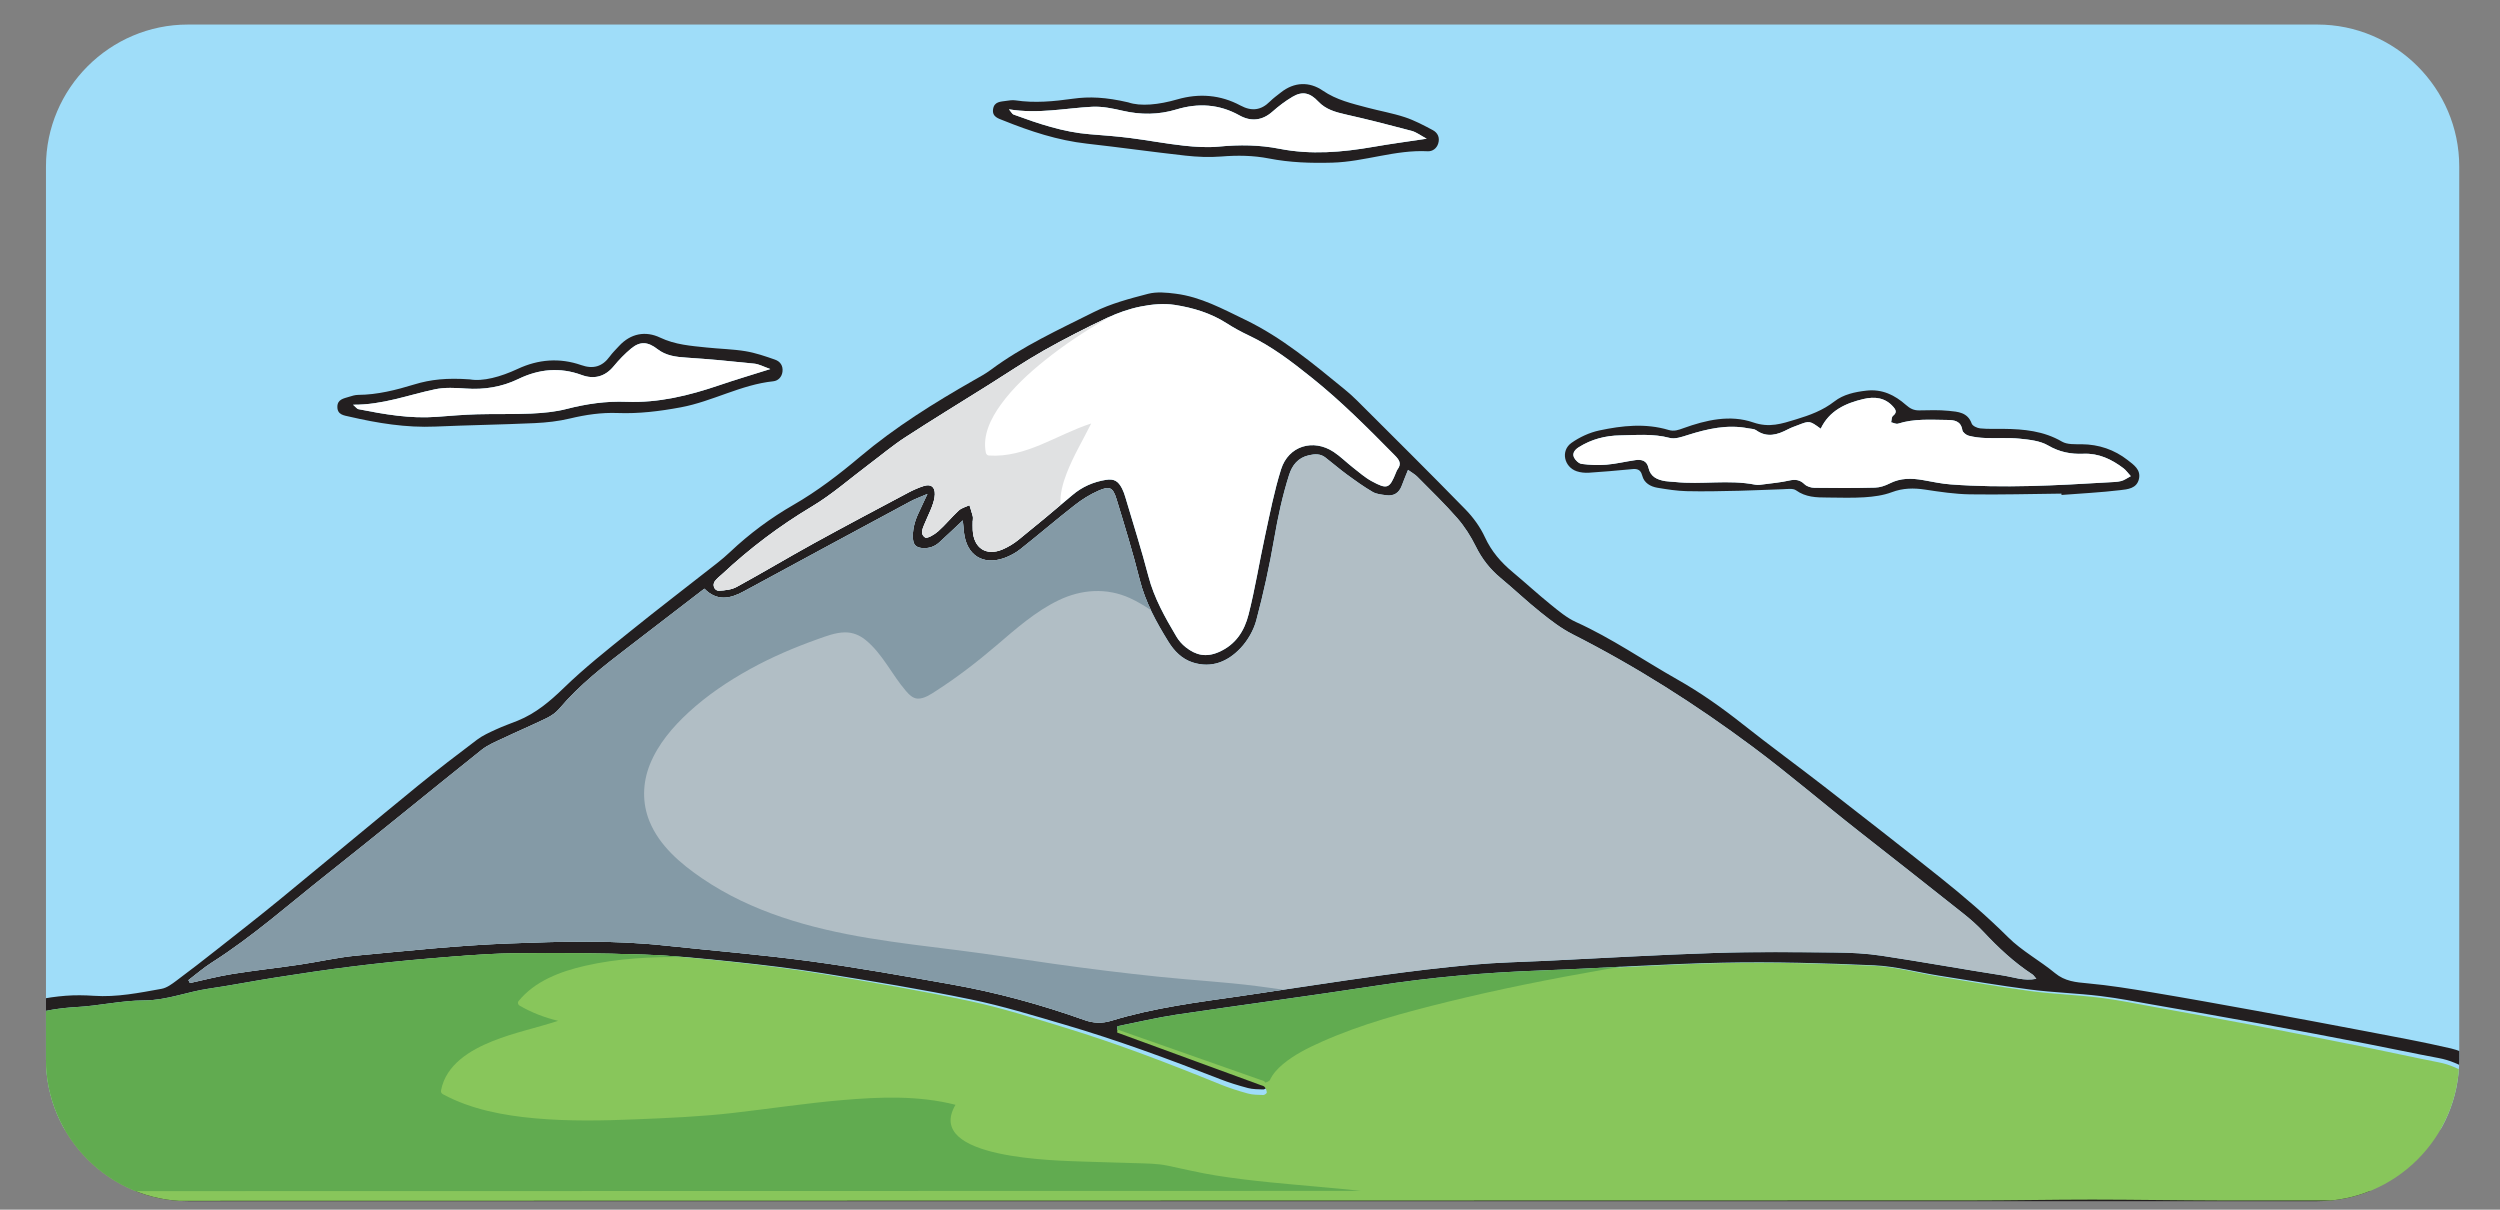 <svg clip-rule="evenodd" fill-rule="evenodd" stroke-linejoin="round" stroke-miterlimit="2" viewBox="0 0 186 90" xmlns="http://www.w3.org/2000/svg" xmlns:xlink="http://www.w3.org/1999/xlink"><rect x="0" y="0" width="186" height="90" fill="#808080" stroke="none"/><clipPath id="a"><path clip-rule="nonzero" d="m13.975 1.827c-5.805 0-10.555 4.75-10.555 10.556v66.429c0 5.806 4.75 10.555 10.555 10.555h158.437c5.805 0 10.555-4.749 10.555-10.555v-66.429c0-5.806-4.75-10.556-10.555-10.556h-158.437z"/></clipPath><g clip-path="url(#a)"><path d="m.093.133h184.187v83.89h-184.187z" fill="#9fddf9"/><g fill-rule="nonzero"><path d="m72.379 38.749h-.009c0 .231-.01.463.002.695.068 1.335 1.002 1.95 2.22 1.43.42-.18.827-.427 1.183-.714 1.349-1.09 2.687-2.195 4.005-3.321.729-.623 1.562-.985 2.491-1.136.612-.099.923.082 1.211.648.105.204.181.426.246.648.579 1.956 1.2 3.902 1.714 5.876.426 1.635 1.243 3.065 2.086 4.492.174.294.416.568.683.781.74.591 1.505.783 2.462.367 1.277-.555 1.913-1.587 2.22-2.796.492-1.936.804-3.918 1.23-5.871.36-1.654.681-3.324 1.189-4.934.55-1.742 2.39-2.3 3.916-1.289.509.337.946.78 1.429 1.157.453.354.893.745 1.394 1.017 1.168.636 1.33.557 1.817-.654.03-.071.053-.149.099-.209.338-.441.135-.725-.21-1.072-1.978-2.003-3.954-3.997-6.162-5.762-1.483-1.186-2.966-2.333-4.691-3.147-.556-.262-1.102-.559-1.62-.892-1.193-.768-2.529-1.17-3.896-1.38-.816-.125-1.698-.04-2.514.122-.862.171-1.718.472-2.513.85-1.599.76-3.181 1.566-4.724 2.439-1.405.797-2.748 1.707-4.119 2.566-2.057 1.29-4.131 2.553-6.165 3.877-.935.608-1.792 1.332-2.686 2.001-1.418 1.063-2.761 2.253-4.273 3.156-2.399 1.435-4.602 3.097-6.637 4.997-.196.183-.423.346-.576.56-.2.281-.023.709.307.695.445-.02.938-.072 1.318-.28 1.928-1.053 3.813-2.183 5.738-3.243 2.33-1.282 4.683-2.524 7.032-3.774.374-.197.767-.371 1.169-.498.519-.163.827.078.808.636-.011.299-.105.604-.208.889-.145.397-.345.775-.501 1.169-.152.384-.442.857-.018 1.14.157.105.694-.213.961-.448.547-.484 1.01-1.062 1.546-1.559.209-.193.528-.267.796-.395.084.273.176.543.245.82.028.108.005.23.005.346m10.759 37.602c-.007.081-.013.161-.019.242 1.05.367 2.102.736 3.153 1.106 2.504.881 5.01 1.762 7.515 2.645.108.038.244.06.308.139.087.107.151.261.156.396.002.059-.172.179-.261.176-.383-.013-.778-.009-1.143-.105-.707-.188-1.411-.403-2.091-.67-3.805-1.488-7.638-2.9-11.56-4.051-2.325-.683-4.653-1.397-7.023-1.885-3.616-.745-7.264-1.34-10.91-1.93-2.201-.356-4.42-.623-6.638-.856-2.221-.233-4.45-.459-6.679-.534-3.273-.109-6.551-.137-9.826-.094-2.077.027-4.156.215-6.228.385-1.919.159-3.834.361-5.743.599-1.872.231-3.736.515-5.601.805-1.671.261-3.332.593-5.007.835-1.616.232-3.137.874-4.824.877-1.679.003-3.352.405-5.035.495-1.205.064-2.366.268-3.526.555-1.158.287-1.166.273-1.168 1.427-.008 2.432 0 4.864-.016 7.295-.008 1.234-.073 2.468-.074 3.703 0 .673.066.729.74.734 1.428.011 2.855-.019 4.282-.019 46.91-.01 93.818-.016 140.727-.029 3.009-.001 6.017-.062 9.025-.061 3.16.002 6.321.059 9.481.064 5.864.011 11.728.001 17.592-.001.269 0 .541.015.808-.007.558-.044.644-.178.587-.74-.068-.648-.199-1.305-.139-1.944.1-1.07.343-2.126.5-3.193.072-.491.109-.993.115-1.49.006-.667-.306-1.177-.864-1.544-.714-.472-1.476-.801-2.327-.96-1.778-.329-3.545-.714-5.32-1.056-2.682-.517-5.365-1.031-8.052-1.523-2.572-.471-5.15-.917-7.726-1.366-1.364-.237-2.723-.509-4.096-.672-1.715-.204-3.449-.254-5.161-.474-2.289-.296-4.566-.682-6.845-1.044-1.595-.254-3.181-.691-4.783-.762-3.736-.167-7.48-.271-11.218-.198-4.545.089-9.086.417-13.63.584-4.085.149-8.144.504-12.187 1.128-4.945.764-9.908 1.414-14.857 2.152-1.481.222-2.942.573-4.412.866m-69.117-3.429c.038.072.075.142.113.213 1.046-.227 2.084-.501 3.138-.67 1.672-.269 3.358-.452 5.034-.7 1.409-.208 2.803-.536 4.219-.67 3.796-.355 7.594-.764 11.401-.906 3.809-.142 7.636-.258 11.445.148 3.637.387 7.283.688 10.907 1.176 3.507.472 6.994 1.102 10.48 1.719 3.382.599 6.688 1.504 9.922 2.656.683.243 1.313.266 2.019.05 3.141-.964 6.394-1.37 9.632-1.837 3.467-.502 6.928-1.05 10.397-1.53 2.288-.316 4.583-.594 6.883-.802 1.804-.164 3.617-.198 5.428-.285 4.196-.202 8.391-.451 12.59-.586 2.968-.096 5.942-.058 8.912-.032 1.153.01 2.318.068 3.458.241 3.006.452 5.998.999 9.002 1.464.796.124 1.59.433 2.503.253-.141-.162-.201-.269-.291-.327-1.367-.892-2.545-1.997-3.656-3.184-.447-.477-.944-.915-1.456-1.321-2.597-2.061-5.203-4.113-7.813-6.156-2.64-2.068-5.18-4.256-7.875-6.265-4.251-3.166-8.691-5.988-13.414-8.384-.85-.431-1.626-1.031-2.376-1.63-1.023-.817-1.973-1.725-2.982-2.562-.787-.652-1.384-1.419-1.84-2.342-.372-.752-.836-1.484-1.386-2.113-.939-1.074-1.971-2.065-2.975-3.081-.172-.173-.396-.293-.683-.5-.185.463-.332.811-.463 1.168-.202.548-.593.798-1.165.717-.341-.049-.715-.077-.999-.243-.661-.386-1.285-.832-1.902-1.285-.557-.408-1.08-.862-1.626-1.284-.368-.284-.779-.26-1.214-.163-.81.181-1.247.733-1.481 1.471-.49 1.543-.83 3.116-1.105 4.715-.351 2.046-.799 4.08-1.332 6.086-.2.751-.641 1.519-1.177 2.084-.941.992-2.142 1.515-3.557 1.059-.808-.261-1.381-.854-1.811-1.551-.891-1.445-1.707-2.917-2.129-4.596-.507-2.015-1.116-4.007-1.724-5.995-.273-.887-.513-1-1.354-.628-.625.276-1.224.653-1.763 1.075-1.367 1.067-2.683 2.198-4.043 3.273-.357.282-.782.51-1.211.662-1.573.555-2.777-.219-2.977-1.876-.035-.285-.058-.573-.093-.928-.64.599-1.192 1.129-1.759 1.644-.361.326-.797.457-1.284.41-.399-.038-.627-.217-.66-.648-.052-.677.107-1.301.386-1.906.189-.407.379-.812.686-1.47-.594.258-.94.38-1.261.552-4.141 2.229-8.284 4.461-12.416 6.705-1.022.556-1.993.734-2.916-.208-1.894 1.457-3.756 2.892-5.624 4.323-1.838 1.408-3.665 2.824-5.173 4.608-.243.287-.58.524-.92.69-1.072.523-2.17.989-3.247 1.501-.551.261-1.14.495-1.609.87-3.858 3.078-7.668 6.216-11.539 9.277-2.812 2.223-5.497 4.613-8.534 6.545-.611.387-1.162.87-1.74 1.309m78.918 16.446c-30.291 0-60.582 0-90.872-.002-.424 0-.853.017-1.271-.039-.416-.055-.712-.286-.696-.769.008-.232 0-.464 0-.695-.003-3.785-.006-7.568-.008-11.351 0-.194.017-.388.004-.579-.032-.489.162-.769.643-.95 1.345-.508 2.735-.789 4.159-.901.69-.053 1.39-.043 2.082.004 1.712.118 3.376-.22 5.042-.52.389-.07.763-.35 1.096-.599 1.051-.781 2.086-1.585 3.113-2.396 1.545-1.215 3.093-2.425 4.613-3.671 3.43-2.811 6.835-5.653 10.268-8.459 1.433-1.169 2.904-2.297 4.382-3.409.423-.319.926-.54 1.411-.764.524-.242 1.07-.433 1.607-.648 1.347-.544 2.41-1.445 3.453-2.456 1.519-1.472 3.187-2.794 4.837-4.123 2.161-1.744 4.367-3.43 6.552-5.146.333-.262.657-.537.966-.829 1.436-1.357 3.009-2.524 4.725-3.512 1.776-1.023 3.391-2.263 4.961-3.587 2.602-2.192 5.486-3.989 8.437-5.673.436-.246.88-.487 1.281-.785 2.369-1.761 5.045-2.982 7.66-4.294 1.258-.631 2.664-1 4.038-1.358.642-.166 1.374-.093 2.05-.007 1.868.237 3.483 1.125 5.159 1.932 2.755 1.328 5.044 3.254 7.373 5.154.328.269.649.55.948.849 2.702 2.698 5.415 5.384 8.08 8.116.583.597 1.101 1.315 1.449 2.07.487 1.056 1.197 1.871 2.068 2.596.948.79 1.856 1.628 2.814 2.403.597.483 1.205.998 1.894 1.31 2.648 1.197 5.03 2.853 7.546 4.276 1.717.97 3.317 2.103 4.864 3.327 1.995 1.58 4.053 3.079 6.064 4.639 2.864 2.223 5.721 4.451 8.557 6.71 1.779 1.418 3.504 2.893 5.124 4.505 1.027 1.02 2.356 1.73 3.481 2.66.74.612 1.548.683 2.439.763 1.606.146 3.203.405 4.795.673 2.581.431 5.154.897 7.728 1.365 2.726.498 5.449 1.005 8.171 1.526 2.115.406 4.236.791 6.332 1.279 1.055.247 1.999.842 2.651 1.726.524.708.557 1.588.43 2.449-.095.648-.25 1.287-.338 1.935-.218 1.616-.692 3.258.422 4.765.047.064-.113.41-.217.433-.334.074-.687.072-1.034.072-13.505.002-27.01 0-40.515-.001h-50.818z" fill="#231f20"/><path d="m135.462 31.896c-.826-.6-.827-.601-1.679-.27-.252.097-.51.184-.748.308-.788.414-1.565.658-2.388.069-.143-.102-.368-.094-.558-.131-1.564-.314-3.053.031-4.537.5-.428.136-.933.314-1.333.208-1.224-.325-2.453-.208-3.679-.187-1.089.016-2.135.284-3.073.875-.271.17-.515.433-.362.763.1.21.357.455.57.484.604.079 1.226.11 1.831.058.728-.06 1.443-.238 2.167-.341.46-.067.854.036.973.572.151.681.668.897 1.269.993.228.037.461.036.691.06 1.989.215 3.998-.191 5.982.203.219.044.462-.004.691-.034.61-.08 1.226-.137 1.824-.272.455-.103.804-.071 1.157.274.171.166.481.261.731.264 1.503.021 3.007.025 4.509-.014.371-.008.765-.144 1.1-.315.805-.411 1.629-.393 2.479-.244.682.12 1.364.271 2.053.321 3.925.295 7.847.076 11.767-.157.307-.017.622-.02.918-.095.23-.058.434-.215.714-.362-.23-.253-.363-.447-.539-.582-.879-.669-1.844-1.131-2.98-1.084-.942.04-1.787-.123-2.638-.619-.599-.35-1.39-.428-2.108-.503-.839-.085-1.695-.018-2.543-.049-.419-.016-.846-.064-1.25-.17-.188-.05-.448-.253-.474-.418-.106-.685-.602-.75-1.112-.755-1.229-.01-2.467-.111-3.672.275-.146.047-.342-.064-.516-.102.043-.164.031-.396.138-.48.297-.233.235-.424.03-.661-.607-.701-1.391-.785-2.219-.592-1.345.315-2.55.867-3.186 2.21m17.909 4.83c-2.27.024-4.54.09-6.811.054-1.11-.017-2.223-.185-3.325-.352-.856-.13-1.656-.12-2.49.194-.633.239-1.341.331-2.023.376-.921.062-1.849.022-2.775.019-.812-.002-1.602-.02-2.32-.536-.232-.167-.659-.089-.995-.082-1.072.029-2.144.091-3.216.114-1.31.029-2.62.061-3.93.03-.725-.017-1.454-.133-2.173-.253-.517-.086-.99-.36-1.124-.886-.158-.619-.556-.517-.983-.479-.996.091-1.989.185-2.985.246-.301.019-.625-.011-.909-.106-.947-.32-1.211-1.531-.399-2.11.612-.433 1.352-.775 2.084-.93 1.698-.361 3.433-.548 5.142-.036.423.127.737.002 1.102-.13 1.694-.612 3.483-1.023 5.198-.43 1.2.415 2.119.1 3.188-.227 1.033-.314 1.988-.662 2.858-1.338.664-.517 1.515-.703 2.381-.8 1.175-.133 2.113.337 2.931 1.059.322.284.594.419 1.001.411.731-.012 1.469-.04 2.195.034.673.068 1.4.104 1.701.945.063.179.407.338.636.361.574.056 1.154.029 1.734.035 1.513.016 2.985.154 4.349.949.392.229.967.191 1.459.195 1.282.011 2.432.399 3.433 1.182.442.346.992.709.834 1.401-.164.721-.854.768-1.389.832-1.452.173-2.915.246-4.373.358-.002-.033-.005-.068-.006-.1" fill="#231f20"/><path d="m57.31 27.457c-.488-.171-.831-.364-1.19-.402-1.677-.177-3.356-.338-5.04-.447-.783-.051-1.527-.137-2.166-.634-.712-.553-1.287-.597-1.954-.046-.472.391-.906.841-1.297 1.315-.652.794-1.474.994-2.381.659-1.625-.599-3.183-.444-4.702.289-1.247.603-2.544.815-3.922.717-.765-.054-1.563-.098-2.304.058-1.974.416-3.877 1.162-6.086 1.146.225.195.298.311.39.329 1.926.381 3.858.722 5.838.571.997-.076 1.995-.16 2.994-.189 1.347-.039 2.699.008 4.045-.055.878-.042 1.772-.124 2.619-.342 1.468-.379 2.94-.592 4.452-.533 2.387.093 4.656-.464 6.893-1.227 1.194-.408 2.406-.766 3.811-1.209m-22.357.768c.962.173 2.281-.18 3.566-.78 1.53-.714 3.12-.842 4.723-.282.895.314 1.572.117 2.123-.641.204-.279.455-.524.69-.778.87-.946 1.983-1.14 3.061-.626 1.126.535 2.29.613 3.468.737.958.102 1.929.117 2.877.273.749.124 1.481.377 2.201.629.389.134.614.458.553.911-.054.402-.341.664-.681.699-2.406.25-4.526 1.5-6.88 1.937-1.56.291-3.12.485-4.706.424-1.205-.045-2.372.127-3.544.408-.854.205-1.745.303-2.624.344-2.459.113-4.921.148-7.382.256-2.178.096-4.298-.252-6.405-.739-.396-.091-.89-.132-.893-.72-.003-.573.476-.631.872-.756.218-.069.449-.141.675-.142 1.444-.01 2.828-.366 4.188-.78 1.203-.366 2.41-.496 4.118-.374" fill="#231f20"/><path d="m14.021 72.922c.579-.439 1.129-.922 1.74-1.31 3.038-1.931 5.722-4.322 8.533-6.545 3.871-3.06 7.682-6.199 11.539-9.277.47-.375 1.059-.609 1.609-.871 1.078-.51 2.177-.976 3.248-1.499.339-.166.677-.403.92-.69 1.507-1.784 3.335-3.201 5.174-4.609 1.867-1.43 3.729-2.866 5.623-4.323.923.942 1.894.764 2.915.209 4.134-2.245 8.275-4.476 12.417-6.705.321-.173.668-.295 1.261-.552-.306.656-.497 1.063-.686 1.47-.279.604-.439 1.228-.386 1.905.033.431.26.611.659.648.488.047.923-.083 1.284-.41.567-.515 1.12-1.045 1.76-1.644.035.356.059.643.093.929.201 1.657 1.405 2.429 2.977 1.875.43-.152.854-.379 1.211-.661 1.359-1.075 2.676-2.206 4.042-3.273.54-.424 1.138-.8 1.764-1.075.842-.373 1.082-.259 1.353.627.609 1.989 1.219 3.98 1.725 5.996.422 1.679 1.238 3.151 2.13 4.595.43.698 1.002 1.291 1.809 1.551 1.416.457 2.617-.066 3.558-1.059.536-.565.977-1.332 1.177-2.084.534-2.005.981-4.04 1.333-6.085.274-1.599.614-3.174 1.103-4.716.235-.739.671-1.29 1.483-1.471.434-.098.845-.121 1.214.163.546.423 1.069.876 1.625 1.284.616.452 1.242.899 1.901 1.284.284.166.659.196.999.244.573.08.964-.168 1.166-.718.131-.355.277-.703.464-1.167.285.207.511.327.683.5 1.002 1.016 2.036 2.008 2.973 3.081.55.63 1.016 1.362 1.386 2.113.457.924 1.054 1.69 1.841 2.343 1.008.836 1.959 1.744 2.983 2.561.748.599 1.526 1.198 2.375 1.63 4.723 2.396 9.163 5.218 13.414 8.385 2.695 2.008 5.234 4.196 7.875 6.264 2.611 2.044 5.215 4.096 7.814 6.156.511.407 1.007.844 1.454 1.321 1.112 1.188 2.29 2.292 3.657 3.185.09.057.149.165.29.325-.912.182-1.707-.127-2.502-.251-3.005-.467-5.997-1.013-9.002-1.465-1.139-.172-2.304-.231-3.457-.241-2.971-.025-5.945-.064-8.912.032-4.199.135-8.395.384-12.592.587-1.809.087-3.624.12-5.427.285-2.299.208-4.595.486-6.883.802-3.47.48-6.929 1.027-10.397 1.529-3.239.468-6.491.874-9.632 1.838-.706.216-1.336.193-2.018-.05-3.235-1.152-6.542-2.058-9.923-2.657-3.486-.616-6.973-1.247-10.481-1.72-3.622-.487-7.269-.787-10.905-1.174-3.811-.406-7.637-.29-11.446-.149-3.808.142-7.606.552-11.402.907-1.414.132-2.808.462-4.217.67-1.676.247-3.362.431-5.035.698-1.055.17-2.093.444-3.139.672-.037-.072-.075-.142-.112-.213" fill="#b1bec5"/><path d="m93.486 73.361c-2.392-.305-4.807-.436-7.207-.685-2.62-.271-5.235-.594-7.844-.962-2.383-.335-4.758-.716-7.147-1.015-2.222-.279-4.448-.537-6.658-.905-4.368-.726-8.716-1.934-12.411-4.457-1.584-1.08-3.161-2.417-3.9-4.238-.554-1.368-.515-2.856.031-4.219.607-1.512 1.695-2.79 2.883-3.883 1.37-1.261 2.932-2.311 4.558-3.211 1.609-.89 3.285-1.605 5.014-2.222.653-.232 1.352-.507 2.055-.515.581-.008 1.101.207 1.548.572 1.258 1.028 1.946 2.569 2.991 3.783.228.265.51.561.883.573.485.014.978-.327 1.366-.578 1.578-1.014 3.079-2.175 4.504-3.393 1.442-1.232 2.894-2.523 4.618-3.351 1.693-.812 3.559-.944 5.29-.159.553.251 1.068.563 1.569.898-.342-.719-.634-1.463-.833-2.257-.507-2.016-1.116-4.007-1.725-5.995-.272-.887-.512-1-1.353-.628-.625.276-1.224.652-1.764 1.075-1.365 1.067-2.682 2.198-4.042 3.273-.358.282-.782.51-1.211.661-1.572.555-2.777-.218-2.977-1.875-.035-.287-.058-.573-.092-.929-.64.599-1.194 1.13-1.76 1.644-.361.327-.797.458-1.284.411-.399-.038-.628-.218-.66-.649-.052-.676.106-1.3.386-1.905.189-.406.379-.813.686-1.47-.593.257-.94.379-1.26.552-4.142 2.229-8.284 4.46-12.417 6.706-1.022.554-1.993.733-2.916-.21-1.894 1.458-3.756 2.894-5.624 4.323-1.838 1.409-3.665 2.825-5.174 4.609-.241.287-.579.524-.92.69-1.071.523-2.168.989-3.246 1.5-.552.262-1.14.496-1.609.87-3.859 3.079-7.668 6.217-11.539 9.277-2.812 2.224-5.497 4.614-8.534 6.546-.611.387-1.162.87-1.74 1.309l.113.214c1.046-.229 2.083-.502 3.138-.672 1.672-.268 3.358-.451 5.035-.699 1.408-.208 2.803-.537 4.218-.67 3.796-.355 7.594-.764 11.402-.906 3.808-.141 7.635-.258 11.444.148 3.636.387 7.284.687 10.907 1.175 3.507.472 6.994 1.103 10.479 1.719 3.383.599 6.689 1.505 9.923 2.658.683.242 1.312.265 2.019.049 3.141-.964 6.393-1.37 9.633-1.837 1.042-.152 2.083-.309 3.124-.466-.657-.096-1.314-.191-1.97-.274" fill="#849aa6"/><path d="m83.138 76.572c1.47-.303 2.931-.67 4.412-.899 4.95-.77 9.913-1.446 14.857-2.241 4.043-.649 8.102-1.019 12.187-1.175 4.545-.174 9.085-.515 13.631-.608 3.737-.075 7.481.033 11.217.206 1.603.074 3.188.53 4.784.793 2.279.377 4.556.78 6.844 1.087 1.712.229 3.446.282 5.162.494 1.373.169 2.733.452 4.095.698 2.577.468 5.155.932 7.727 1.423 2.687.512 5.369 1.046 8.052 1.586 1.774.356 3.541.756 5.319 1.098.852.165 1.613.509 2.328.999.558.383.87.915.863 1.607-.006.519-.043 1.04-.115 1.552-.157 1.11-.399 2.209-.5 3.322-.06.665.072 1.351.139 2.025.058.585-.028.724-.586.769-.268.023-.54.008-.809.008-5.864.002-11.728.013-17.592.002-3.16-.006-6.321-.066-9.481-.067-3.008-.001-6.016.063-9.024.063-46.909.014-93.818.02-140.728.03-1.427.001-2.854.031-4.282.021-.674-.005-.739-.064-.739-.766.001-1.285.065-2.568.073-3.852.016-2.532.008-5.063.016-7.594.003-1.201.01-1.187 1.169-1.486 1.16-.299 2.32-.511 3.525-.578 1.683-.093 3.357-.513 5.035-.516 1.687-.003 3.208-.67 4.825-.912 1.674-.252 3.335-.597 5.007-.868 1.864-.303 3.729-.599 5.6-.838 1.91-.247 3.825-.458 5.743-.623 2.073-.178 4.151-.374 6.228-.401 3.276-.045 6.553-.017 9.827.098 2.229.077 4.458.312 6.678.555 2.219.242 4.437.52 6.639.891 3.645.614 7.293 1.234 10.909 2.008 2.37.509 4.698 1.251 7.023 1.962 3.922 1.198 7.755 2.669 11.56 4.219.68.277 1.385.501 2.091.695.366.101.76.097 1.143.11.089.002.263-.121.261-.183-.005-.141-.068-.3-.156-.412-.063-.083-.2-.106-.308-.145-2.505-.919-5.011-1.837-7.515-2.753-1.051-.385-2.102-.769-3.153-1.153.007-.083.012-.167.019-.251" fill="#88c65b"/><path d="m94.52 87.967c-1.345-.135-2.691-.293-4.026-.506-1.227-.195-2.425-.486-3.638-.739-.784-.162-1.611-.158-2.407-.185-1.274-.044-2.548-.067-3.823-.115-1.918-.074-11.92-.178-9.537-4.225-2.727-.701-5.629-.591-8.41-.351-2.724.234-5.428.647-8.145.958-2.387.273-4.782.374-7.183.473-2.515.104-5.044.153-7.555-.074-2.341-.212-4.741-.66-6.83-1.784-.119-.064-.176-.159-.152-.295.366-1.923 2.164-2.996 3.846-3.669 1.58-.633 3.251-.977 4.863-1.505-1.01-.245-1.981-.613-2.882-1.143-.098-.056-.143-.22-.069-.313 1.212-1.507 3.129-2.22 4.958-2.638 2.437-.559 4.956-.682 7.469-.647-1.016-.084-2.034-.151-3.052-.185-3.273-.11-6.551-.137-9.826-.094-2.078.027-4.156.215-6.23.385-1.918.159-3.832.36-5.742.598-1.871.232-3.736.516-5.6.805-1.671.261-3.333.593-5.008.835-1.616.232-3.137.874-4.824.877-1.678.003-3.351.405-5.034.495-1.206.065-2.366.268-3.526.555-1.158.287-1.167.274-1.17 1.428-.006 2.431 0 4.863-.014 7.295-.009 1.234-.073 2.468-.074 3.703 0 .672.065.729.74.734 1.427.01 2.855-.02 4.281-.02 31.78-.006 63.559-.013 95.339-.019-2.242-.242-4.494-.409-6.739-.634" fill="#61ab50"/><path d="m93.787 80.343c.107.038.245.06.308.14.015.018.025.044.038.066.113-.028.218-.071.303-.152.008-.009.022-.001.031-.007.204-.477.587-.885.976-1.21.844-.706 1.859-1.212 2.858-1.658 3-1.342 6.223-2.203 9.407-2.987 3.846-.946 7.734-1.718 11.635-2.398.442-.077.886-.141 1.328-.216-2.025.102-4.051.208-6.077.284-4.084.15-8.144.504-12.187 1.127-4.945.764-9.908 1.415-14.857 2.154-1.481.22-2.941.572-4.412.864-.006.081-.013.161-.019.242 1.051.368 2.102.736 3.153 1.106 2.504.881 5.011 1.762 7.515 2.645" fill="#61ab50"/><path d="m72.379 38.749c0-.116.023-.238-.005-.346-.069-.277-.161-.547-.245-.82-.268.128-.587.202-.796.395-.536.497-.999 1.075-1.546 1.559-.267.235-.804.553-.961.448-.424-.283-.134-.756.018-1.14.156-.394.356-.772.501-1.169.103-.285.197-.59.208-.889.019-.558-.289-.799-.808-.636-.402.127-.795.301-1.169.498-2.349 1.25-4.702 2.492-7.032 3.774-1.925 1.06-3.81 2.19-5.738 3.243-.38.208-.873.26-1.318.28-.33.014-.507-.414-.307-.695.153-.214.38-.377.576-.56 2.035-1.9 4.238-3.562 6.637-4.997 1.512-.903 2.855-2.093 4.273-3.156.894-.669 1.751-1.393 2.686-2.001 2.034-1.324 4.108-2.587 6.165-3.877 1.371-.859 2.714-1.769 4.119-2.566 1.543-.873 3.125-1.679 4.724-2.439.795-.378 1.651-.679 2.513-.85.816-.162 1.698-.247 2.514-.122 1.367.21 2.703.612 3.896 1.38.518.333 1.064.63 1.62.892 1.725.814 3.208 1.961 4.691 3.147 2.208 1.765 4.184 3.759 6.162 5.762.345.347.548.631.21 1.072-.046.06-.069.138-.099.209-.487 1.211-.649 1.29-1.817.654-.501-.272-.941-.663-1.394-1.017-.483-.377-.92-.82-1.429-1.157-1.526-1.011-3.366-.453-3.916 1.289-.508 1.61-.829 3.28-1.189 4.934-.426 1.953-.738 3.935-1.23 5.871-.307 1.209-.943 2.241-2.22 2.796-.957.416-1.722.224-2.462-.367-.267-.213-.509-.487-.683-.781-.843-1.427-1.66-2.857-2.086-4.492-.514-1.974-1.135-3.92-1.714-5.876-.065-.222-.141-.444-.246-.648-.288-.566-.599-.747-1.211-.648-.929.151-1.762.513-2.491 1.136-1.318 1.126-2.656 2.231-4.005 3.321-.356.287-.763.534-1.183.714-1.218.52-2.152-.095-2.22-1.43-.012-.232-.002-.464-.002-.695z" fill="#fff"/><path d="m79.367 35.195c.497-1.282 1.207-2.459 1.818-3.688-2.537.816-4.853 2.569-7.62 2.383-.099-.007-.195-.104-.215-.198-.271-1.294.375-2.573 1.114-3.594.914-1.266 2.091-2.343 3.306-3.315 1.383-1.107 2.866-2.092 4.399-2.981.169-.099.345-.183.517-.28-.106.047-.221.082-.324.132-1.6.761-3.182 1.566-4.724 2.439-1.407.797-2.748 1.708-4.121 2.566-2.056 1.29-4.13 2.555-6.165 3.877-.934.608-1.791 1.332-2.685 2.002-1.418 1.062-2.76 2.252-4.273 3.156-2.399 1.435-4.602 3.095-6.637 4.997-.197.183-.422.346-.576.561-.199.28-.023.708.306.693.446-.02.94-.073 1.319-.28 1.928-1.052 3.813-2.183 5.738-3.242 2.331-1.283 4.684-2.525 7.033-3.773.373-.198.766-.373 1.168-.499.52-.163.828.077.807.635-.01.299-.103.605-.207.89-.145.397-.344.775-.501 1.168-.151.384-.441.857-.018 1.14.157.106.695-.212.962-.448.546-.483 1.008-1.062 1.545-1.559.21-.193.528-.267.797-.395.083.273.175.544.245.82.027.108.004.23.004.346h-.008c0 .232-.011.464.002.695.068 1.335 1.001 1.95 2.218 1.431.421-.181.828-.427 1.184-.715 1.055-.852 2.095-1.723 3.132-2.598-.068-.792.185-1.657.46-2.366" fill="#e0e1e2"/><path d="m135.462 31.896c.636-1.343 1.841-1.895 3.186-2.21.828-.193 1.612-.109 2.219.592.205.237.267.428-.03.661-.107.084-.095.316-.138.48.174.038.37.149.516.102 1.205-.386 2.443-.285 3.672-.275.51.005 1.006.07 1.112.755.026.165.286.368.474.418.404.106.831.154 1.25.17.848.031 1.704-.036 2.543.049.718.075 1.509.153 2.108.503.851.496 1.696.659 2.638.619 1.136-.047 2.101.415 2.98 1.084.176.135.309.329.539.582-.28.147-.484.304-.714.362-.296.075-.611.078-.918.095-3.92.233-7.842.452-11.767.157-.689-.05-1.371-.201-2.053-.321-.85-.149-1.674-.167-2.479.244-.335.171-.729.307-1.1.315-1.502.039-3.006.035-4.509.014-.25-.003-.56-.098-.731-.264-.353-.345-.702-.377-1.157-.274-.598.135-1.214.192-1.824.272-.229.03-.472.078-.691.034-1.984-.394-3.993.012-5.982-.203-.23-.024-.463-.023-.691-.06-.601-.096-1.118-.312-1.269-.993-.119-.536-.513-.639-.973-.572-.724.103-1.439.281-2.167.341-.605.052-1.227.021-1.831-.058-.213-.029-.47-.274-.57-.484-.153-.33.091-.593.362-.763.938-.591 1.984-.859 3.073-.875 1.226-.021 2.455-.138 3.679.187.4.106.905-.072 1.333-.208 1.484-.469 2.973-.814 4.537-.5.19.037.415.029.558.131.823.589 1.6.345 2.388-.069.238-.124.496-.211.748-.308.852-.331.853-.33 1.679.27" fill="#fff"/><path d="m57.31 27.457c-1.405.443-2.617.801-3.811 1.209-2.237.763-4.506 1.32-6.893 1.227-1.512-.059-2.984.154-4.452.533-.847.218-1.741.3-2.619.342-1.346.063-2.698.016-4.045.055-.999.029-1.997.113-2.994.189-1.98.151-3.912-.19-5.838-.571-.092-.018-.165-.134-.39-.329 2.209.016 4.112-.73 6.086-1.146.741-.156 1.539-.112 2.304-.058 1.378.098 2.675-.114 3.922-.717 1.519-.733 3.077-.888 4.702-.289.907.335 1.729.135 2.381-.659.391-.474.825-.924 1.297-1.315.667-.551 1.242-.507 1.954.046.639.497 1.383.583 2.166.634 1.684.109 3.363.27 5.04.447.359.038.702.231 1.19.402" fill="#fff"/><path d="m106.145 10.32c-.458-.244-.765-.488-1.113-.581-1.63-.435-3.265-.854-4.91-1.223-.766-.173-1.489-.373-2.042-.962-.618-.657-1.179-.79-1.924-.348-.527.313-1.026.691-1.485 1.098-.767.682-1.611.754-2.455.282-1.512-.844-3.074-.932-4.688-.443-1.327.401-2.64.41-3.988.1-.746-.171-1.527-.338-2.284-.299-2.014.106-4.011.548-6.19.189.192.228.246.354.334.386 1.844.674 3.699 1.311 5.679 1.468.997.08 1.996.153 2.987.277 1.339.17 2.666.426 4.004.572.875.096 1.772.153 2.642.068 1.508-.146 2.995-.128 4.48.164 2.344.463 4.672.262 7-.144 1.244-.218 2.495-.384 3.953-.604m-22.207-2.705c.924.32 2.281.176 3.643-.218 1.625-.469 3.215-.349 4.711.454.836.449 1.534.359 2.197-.305.244-.245.53-.446.801-.662 1.006-.8 2.135-.82 3.122-.144 1.028.703 2.167.96 3.312 1.266.93.248 1.887.413 2.8.714.721.239 1.404.603 2.078.962.362.194.534.549.404.986-.116.389-.441.603-.781.586-2.417-.126-4.703.78-7.096.847-1.587.045-3.159-.005-4.717-.31-1.182-.231-2.362-.243-3.563-.146-.876.07-1.771.03-2.645-.066-2.448-.271-4.886-.617-7.333-.891-2.168-.244-4.209-.915-6.213-1.722-.378-.152-.86-.269-.772-.85.086-.567.568-.55.979-.612.227-.035.466-.07.689-.037 1.427.215 2.851.077 4.259-.121 1.244-.174 2.457-.117 4.125.269" fill="#231f20"/><path d="m106.145 10.32c-1.458.22-2.709.386-3.953.604-2.328.406-4.656.607-7 .144-1.485-.292-2.972-.31-4.48-.164-.87.085-1.767.028-2.642-.068-1.338-.146-2.665-.402-4.004-.572-.991-.124-1.99-.197-2.987-.277-1.98-.157-3.835-.794-5.679-1.468-.088-.032-.142-.158-.334-.386 2.179.359 4.176-.083 6.19-.189.757-.039 1.538.128 2.284.299 1.348.31 2.661.301 3.988-.1 1.614-.489 3.176-.401 4.688.443.844.472 1.688.4 2.455-.282.459-.407.958-.785 1.485-1.098.745-.442 1.306-.309 1.924.348.553.589 1.276.789 2.042.962 1.645.369 3.28.788 4.91 1.223.348.093.655.337 1.113.581" fill="#fff"/></g></g></svg>